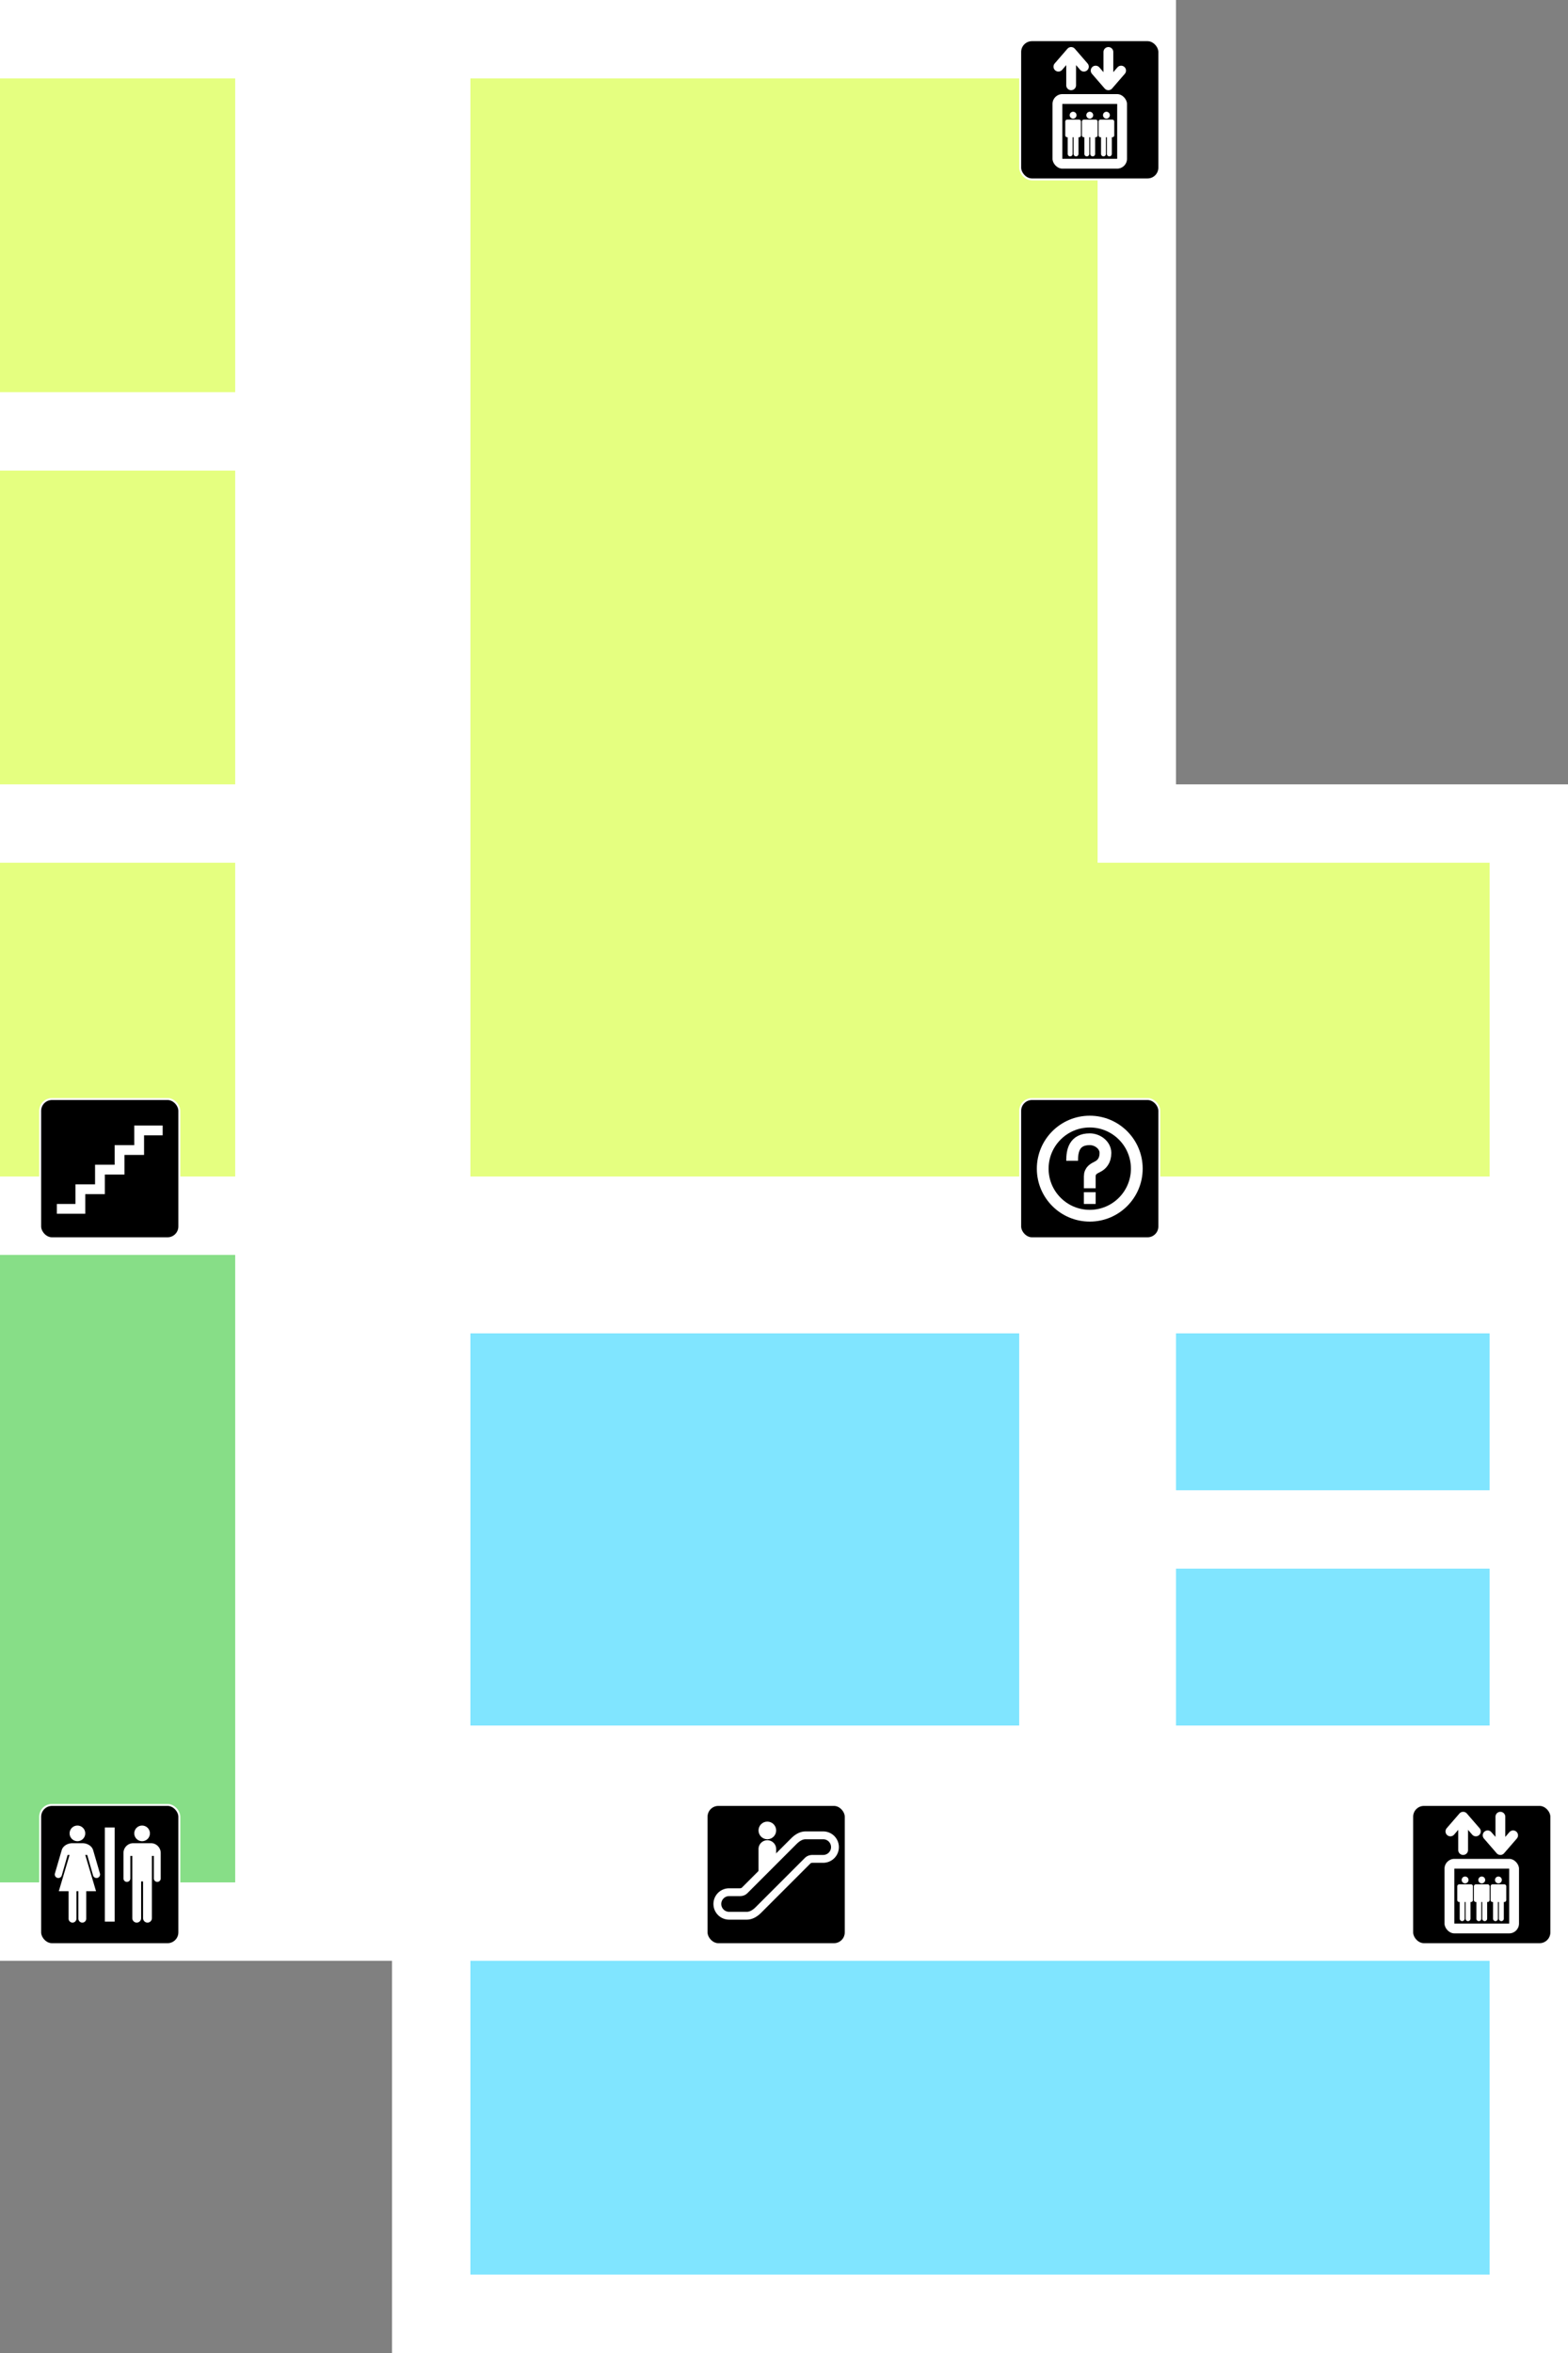 <?xml version="1.0" encoding="UTF-8" standalone="no"?>
<!-- Created with Inkscape (http://www.inkscape.org/) -->

<svg
   width="200mm"
   height="300mm"
   viewBox="0 0 200 300"
   version="1.1"
   id="svg1"
   xmlns:xlink="http://www.w3.org/1999/xlink"
   xmlns="http://www.w3.org/2000/svg"
   xmlns:svg="http://www.w3.org/2000/svg">
  <rect x="0" y="0" width="200" height="300" fill="#808080" stroke="none"/>
  <defs
     id="defs1">
    <symbol
       id="AigaSymbols.svg:Escalator_Inv">
      <title
         id="title47">Escalator</title>
      <rect
         x="0.5"
         y="0.5"
         width="71"
         height="71"
         ry="6"
         style="stroke:#ffffff"
         id="rect47" />
      <path
         d="m 55,28 c -1,0 -2,0 -3,1 L 27,54 c -2,2 -4,3 -6,3 h -9 a 6,6 0 1 1 0,-12 h 5 c 1,0 2,0 3,-1 L 45,19 c 2,-2 4,-3 6,-3 h 9 a 6,6 0 1 1 0,12 z"
         style="fill:none;stroke:#ffffff;stroke-width:4"
         id="path48" />
      <path
         d="m 27,35 9,-9 v -3 a 4.5,4.5 0 0 0 -9,0 z"
         style="fill:#ffffff;stroke:none"
         id="path49" />
      <circle
         cx="31.5"
         cy="13.5"
         r="4.5"
         style="fill:#ffffff;stroke:none"
         id="circle49" />
    </symbol>
    <symbol
       id="AigaSymbols.svg:Stairs_Inv">
      <title
         id="title62">Stairs</title>
      <rect
         x="0.5"
         y="0.5"
         width="71"
         height="71"
         ry="6"
         style="stroke:#ffffff"
         id="rect62" />
      <path
         d="m 9,56.5 h 12 v -10 h 10 v -10 h 10 v -10 h 10 v -10 h 12"
         style="fill:none;stroke:#ffffff;stroke-width:5"
         id="path63" />
    </symbol>
    <symbol
       id="AigaSymbols.svg:Elevator_Inv">
      <title
         id="title75">Elevator</title>
      <rect
         x="0.5"
         y="0.5"
         width="71"
         height="71"
         ry="6"
         style="stroke:#ffffff"
         id="rect75" />
      <g
         style="fill:none;stroke:#ffffff;stroke-width:5;stroke-linecap:round;stroke-linejoin:round"
         id="g76">
        <!-- Arrow up -->
        <path
           d="M 26.5,23.5 V 6.5 M 20,14 26.5,6.5 33,14"
           id="path75" />
        <!-- Arrow down -->
        <path
           d="m 45.5,6.5 v 17 M 39,16 45.5,23.5 52,16"
           id="path76" />
      </g>
      <rect
         x="17"
         y="28"
         width="38"
         height="38"
         ry="5"
         style="fill:#ffffff;stroke:none"
         id="rect76" />
      <rect
         x="22"
         y="33"
         width="28"
         height="28"
         style="stroke:none"
         id="rect77" />
      <g
         id="person2"
         style="fill:#ffffff;stroke:none">
        <circle
           cx="27.5"
           cy="38.75"
           r="1.75"
           id="circle77" />
        <path
           d="m 24.5,41 a 1,1 0 0 0 -1,1 v 7 a 1,1 0 0 0 1,1 h 0.25 v 8.5 a 1.25,1.25 0 1 0 2.5,0 V 50 h 0.5 v 8.5 a 1.25,1.25 0 1 0 2.5,0 V 50 h 0.25 a 1,1 0 0 0 1,-1 v -7 a 1,1 0 0 0 -1,-1 z"
           id="path77" />
      </g>
      <use
         x="8.5"
         xlink:href="#person2"
         id="use77" />
      <use
         x="17"
         xlink:href="#person2"
         id="use78" />
    </symbol>
    <symbol
       id="AigaSymbols.svg:Toilets_Inv">
      <title
         id="title83">Toilets</title>
      <rect
         x="0.5"
         y="0.5"
         width="71"
         height="71"
         ry="6"
         style="stroke:#ffffff"
         id="rect83" />
      <g
         style="fill:#ffffff;stroke:none"
         id="g85">
        <!-- Divider -->
        <rect
           x="33.5"
           y="12"
           width="5"
           height="48"
           id="rect84" />
        <!-- Woman -->
        <circle
           cx="19.5"
           cy="15"
           r="4"
           id="circle84" />
        <path
           d="m 19,44.5 v 14 a 2,2 0 0 1 -4,0 v -14 H 10 L 15.5,26 h -1 l -3,10.5 A 1.821,1.821 0 0 1 8,35.5 l 3.5,-12 A 5.7,4.6 0 0 1 17,20 h 5 a 5.7,4.6 0 0 1 5.5,3.5 l 3.5,12 a 1.821,1.821 0 0 1 -3.5,1 L 24.5,26 h -1 L 29,44.5 h -5 v 14 a 2,2 0 0 1 -4,0 v -14 z"
           id="path84" />
        <!-- Man -->
        <circle
           cx="52.5"
           cy="15"
           r="4"
           id="circle85" />
        <path
           d="m 43,25 v 13 a 1.75,1.75 0 0 0 3.5,0 V 26.5 h 1 v 31.75 a 2.25,2.25 0 0 0 4.5,0 V 39.5 h 1 v 18.75 a 2.25,2.25 0 0 0 4.5,0 V 26.5 h 1 V 38 A 1.75,1.75 0 0 0 62,38 V 25 a 5,5 0 0 0 -5,-5 h -9 a 5,5 0 0 0 -5,5 z"
           id="path85" />
      </g>
    </symbol>
    <symbol
       id="AigaSymbols.svg:Information_Inv">
      <title
         id="title126">Information</title>
      <rect
         x="0.5"
         y="0.5"
         width="71"
         height="71"
         ry="6"
         style="stroke:#ffffff"
         id="rect127" />
      <circle
         cx="36"
         cy="36"
         r="24"
         style="fill:none;stroke:#ffffff;stroke-width:6"
         id="circle127" />
      <path
         d="m 27,32 c 0,-5 1,-11 9,-11 4,0 8,3 8,7 0,4 -2,6 -4,7 -2,1 -4,2 -4,5 0,3 0,6 0,6"
         style="fill:none;stroke:#ffffff;stroke-width:6"
         id="path127" />
      <rect
         x="33"
         y="48"
         width="6"
         height="6"
         style="fill:#ffffff;stroke:none"
         id="rect128" />
    </symbol>
  </defs>
  <g
     id="layer1"
     transform="translate(-50,-50)">
    <path
       style="fill:#ffffff;stroke-width:0.1"
       d="m 50,50 h 150 v 100 h 50 V 350 H 100 V 300 H 50 Z"
       id="path1" />
    <g
       id="g2">
      <path
         style="fill:#e5ff80;stroke-width:0.1"
         d="m 50,60 h 30 v 40 H 50 Z"
         id="path2" />
      <path
         style="fill:#e5ff80;stroke-width:0.1"
         d="m 50,110 h 30 v 40 H 50 Z"
         id="path3" />
      <path
         style="fill:#e5ff80;stroke-width:0.1"
         d="m 50,160 h 30 v 40 H 50 Z"
         id="path4" />
      <path
         style="fill:#e5ff80;stroke-width:0.1"
         d="m 110,60 h 80 v 100 h 50 v 40 H 110 Z"
         id="path5" />
      <path
         style="fill:#87de87;stroke-width:0.1"
         d="m 50,210 h 30 v 80 H 50 Z"
         id="path6" />
      <path
         style="fill:#80e5ff;stroke-width:0.1"
         d="m 110,300 v 40 h 130 v -40 z"
         id="path7" />
      <path
         style="fill:#80e5ff;stroke-width:0.1"
         d="m 200,250 h 40 v 20 h -40 z"
         id="path8" />
      <path
         style="fill:#80e5ff;stroke-width:0.1"
         d="m 180,220 v 50 h -70 v -50 z"
         id="path9" />
      <path
         style="fill:#80e5ff;stroke-width:0.1"
         d="m 200,220 h 40 v 20 h -40 z"
         id="path10" />
    </g>
    <g
       id="g1">
      <use
         xlink:href="#AigaSymbols.svg:Escalator_Inv"
         style="fill:#000000;stroke:#000000"
         id="use1"
         transform="matrix(0.25,0,0,0.25,140,280)" />
      <use
         xlink:href="#AigaSymbols.svg:Stairs_Inv"
         style="fill:#000000;stroke:#000000"
         id="use1-6"
         transform="matrix(0.25,0,0,0.25,55,190)" />
      <use
         xlink:href="#AigaSymbols.svg:Elevator_Inv"
         style="fill:#000000;stroke:#000000"
         id="use1-2"
         transform="matrix(0.25,0,0,0.25,230,280)" />
      <use
         xlink:href="#AigaSymbols.svg:Toilets_Inv"
         style="fill:#000000;stroke:#000000"
         id="use1-5"
         transform="matrix(0.25,0,0,0.25,55,280)" />
      <use
         xlink:href="#AigaSymbols.svg:Elevator_Inv"
         style="fill:#000000;stroke:#000000"
         id="use2"
         transform="matrix(0.25,0,0,0.25,180,55)" />
      <use
         xlink:href="#AigaSymbols.svg:Information_Inv"
         style="fill:#000000;stroke:#000000"
         id="use1-29"
         transform="matrix(0.25,0,0,0.25,180,190)" />
    </g>
  </g>
</svg>
